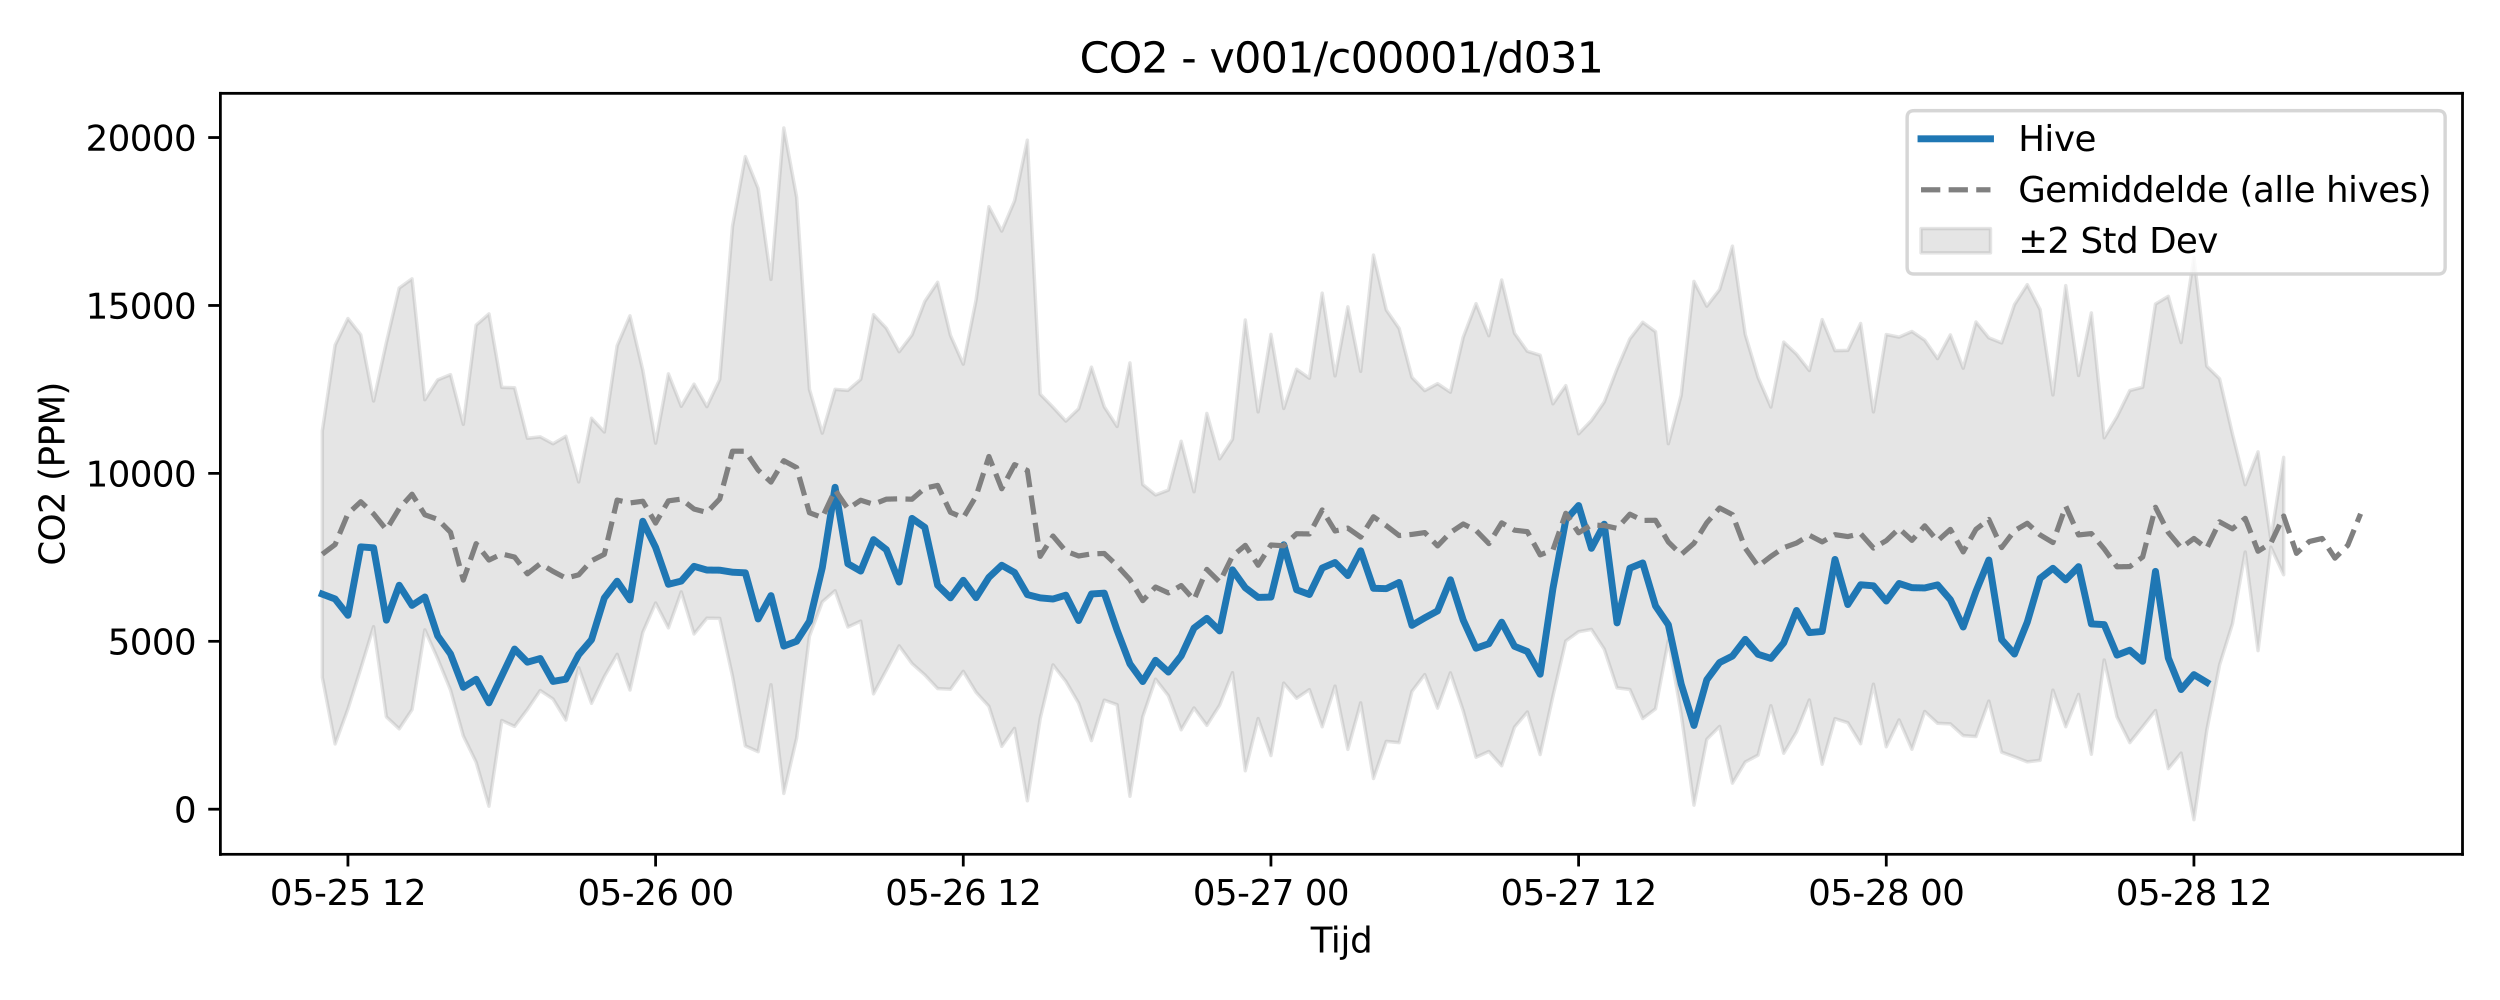 <?xml version="1.0" encoding="utf-8" standalone="no"?>
<!DOCTYPE svg PUBLIC "-//W3C//DTD SVG 1.1//EN"
  "http://www.w3.org/Graphics/SVG/1.1/DTD/svg11.dtd">
<svg xmlns:xlink="http://www.w3.org/1999/xlink" width="720pt" height="288pt" viewBox="0 0 720 288" xmlns="http://www.w3.org/2000/svg" version="1.1">
 <defs>
  <style type="text/css">*{stroke-linejoin: round; stroke-linecap: butt}</style>
 </defs>
 <g id="figure_1">
  <g id="patch_1">
   <path d="M 0 288 
L 720 288 
L 720 0 
L 0 0 
z
" style="fill: #ffffff"/>
  </g>
  <g id="axes_1">
   <g id="patch_2">
    <path d="M 63.47 246.04 
L 709.2 246.04 
L 709.2 26.88 
L 63.47 26.88 
z
" style="fill: #ffffff"/>
   </g>
   <g id="FillBetweenPolyCollection_1">
    <defs>
     <path id="m19469bcd45" d="M 92.821 -163.838 
L 92.821 -92.945 
L 96.513 -73.735 
L 100.205 -83.829 
L 103.897 -95.429 
L 107.589 -107.523 
L 111.281 -81.54 
L 114.973 -78.09 
L 118.665 -83.63 
L 122.357 -106.599 
L 126.049 -98.297 
L 129.741 -89.303 
L 133.433 -76.066 
L 137.125 -68.491 
L 140.817 -55.805 
L 144.509 -80.491 
L 148.201 -78.794 
L 151.893 -83.691 
L 155.585 -89.132 
L 159.277 -86.678 
L 162.969 -80.623 
L 166.661 -95.697 
L 170.353 -85.437 
L 174.045 -93.146 
L 177.737 -99.552 
L 181.429 -89.268 
L 185.121 -105.876 
L 188.813 -114.335 
L 192.505 -107.166 
L 196.197 -117.535 
L 199.889 -105.415 
L 203.581 -109.954 
L 207.273 -109.91 
L 210.965 -93.254 
L 214.657 -73.181 
L 218.349 -71.507 
L 222.041 -90.799 
L 225.733 -59.482 
L 229.425 -75.427 
L 233.117 -104.79 
L 236.809 -114.646 
L 240.501 -117.869 
L 244.193 -107.414 
L 247.885 -109.112 
L 251.577 -88.166 
L 255.269 -95.014 
L 258.961 -101.985 
L 262.653 -96.903 
L 266.345 -93.623 
L 270.037 -89.689 
L 273.729 -89.503 
L 277.421 -94.65 
L 281.113 -88.611 
L 284.805 -84.577 
L 288.497 -73.042 
L 292.189 -78.218 
L 295.881 -57.363 
L 299.573 -81.04 
L 303.265 -96.517 
L 306.957 -91.775 
L 310.649 -85.471 
L 314.341 -74.698 
L 318.033 -86.355 
L 321.725 -85.039 
L 325.417 -58.658 
L 329.109 -81.569 
L 332.801 -92.392 
L 336.493 -87.63 
L 340.185 -77.815 
L 343.877 -84.114 
L 347.569 -79.091 
L 351.261 -84.904 
L 354.953 -94.272 
L 358.645 -66.017 
L 362.337 -81.052 
L 366.029 -70.395 
L 369.721 -91.265 
L 373.413 -86.903 
L 377.105 -89.388 
L 380.797 -78.684 
L 384.489 -90.401 
L 388.181 -72.165 
L 391.873 -85.577 
L 395.565 -63.788 
L 399.257 -74.486 
L 402.949 -74.114 
L 406.641 -88.873 
L 410.333 -93.722 
L 414.025 -84.052 
L 417.717 -94.215 
L 421.409 -83.308 
L 425.101 -69.922 
L 428.793 -71.576 
L 432.485 -67.462 
L 436.177 -78.578 
L 439.869 -82.944 
L 443.561 -70.686 
L 447.253 -87.567 
L 450.945 -103.394 
L 454.637 -106.071 
L 458.329 -106.723 
L 462.021 -101.06 
L 465.713 -89.898 
L 469.405 -89.429 
L 473.097 -81.054 
L 476.789 -83.846 
L 480.481 -103.595 
L 484.173 -82.414 
L 487.865 -56.112 
L 491.557 -75.068 
L 495.249 -78.784 
L 498.941 -62.445 
L 502.633 -68.547 
L 506.325 -70.52 
L 510.017 -84.759 
L 513.709 -71.058 
L 517.401 -77.21 
L 521.093 -86.413 
L 524.785 -67.905 
L 528.477 -81.026 
L 532.169 -79.85 
L 535.861 -73.797 
L 539.553 -90.95 
L 543.245 -72.927 
L 546.937 -80.669 
L 550.629 -72.206 
L 554.321 -83.093 
L 558.013 -79.689 
L 561.705 -79.516 
L 565.397 -76.147 
L 569.089 -75.87 
L 572.781 -86.091 
L 576.473 -71.365 
L 580.165 -70.033 
L 583.857 -68.588 
L 587.549 -69.035 
L 591.241 -89.233 
L 594.933 -78.695 
L 598.625 -88.007 
L 602.317 -70.768 
L 606.009 -97.928 
L 609.701 -81.532 
L 613.393 -74.113 
L 617.085 -78.689 
L 620.777 -83.372 
L 624.469 -66.629 
L 628.161 -71.105 
L 631.853 -51.922 
L 635.545 -77.615 
L 639.237 -96.506 
L 642.929 -108.283 
L 646.621 -129.018 
L 650.313 -100.615 
L 654.005 -130.424 
L 657.697 -122.469 
L 657.697 -156.283 
L 657.697 -156.283 
L 654.005 -132.704 
L 650.313 -157.874 
L 646.621 -148.406 
L 642.929 -163.096 
L 639.237 -178.915 
L 635.545 -182.536 
L 631.853 -213.921 
L 628.161 -189.342 
L 624.469 -202.662 
L 620.777 -200.441 
L 617.085 -176.487 
L 613.393 -175.528 
L 609.701 -168.003 
L 606.009 -161.909 
L 602.317 -197.888 
L 598.625 -179.874 
L 594.933 -205.753 
L 591.241 -174.257 
L 587.549 -198.869 
L 583.857 -206.021 
L 580.165 -200.277 
L 576.473 -189.239 
L 572.781 -190.709 
L 569.089 -195.27 
L 565.397 -181.947 
L 561.705 -191.552 
L 558.013 -184.726 
L 554.321 -190.025 
L 550.629 -192.544 
L 546.937 -190.907 
L 543.245 -191.662 
L 539.553 -169.369 
L 535.861 -194.845 
L 532.169 -187.084 
L 528.477 -187.012 
L 524.785 -195.957 
L 521.093 -181.285 
L 517.401 -185.998 
L 513.709 -189.484 
L 510.017 -170.769 
L 506.325 -179.3 
L 502.633 -191.698 
L 498.941 -217.12 
L 495.249 -204.613 
L 491.557 -199.831 
L 487.865 -206.962 
L 484.173 -174.145 
L 480.481 -160.218 
L 476.789 -192.468 
L 473.097 -195.192 
L 469.405 -190.409 
L 465.713 -181.776 
L 462.021 -172.232 
L 458.329 -166.899 
L 454.637 -163.049 
L 450.945 -176.948 
L 447.253 -171.708 
L 443.561 -185.694 
L 439.869 -186.833 
L 436.177 -192.038 
L 432.485 -207.367 
L 428.793 -191.314 
L 425.101 -200.553 
L 421.409 -190.881 
L 417.717 -175.036 
L 414.025 -177.507 
L 410.333 -175.509 
L 406.641 -179.313 
L 402.949 -193.413 
L 399.257 -198.719 
L 395.565 -214.548 
L 391.873 -181.053 
L 388.181 -199.636 
L 384.489 -179.752 
L 380.797 -203.583 
L 377.105 -179.064 
L 373.413 -181.664 
L 369.721 -170.367 
L 366.029 -191.697 
L 362.337 -169.371 
L 358.645 -195.857 
L 354.953 -161.489 
L 351.261 -155.855 
L 347.569 -168.946 
L 343.877 -146.375 
L 340.185 -160.915 
L 336.493 -146.858 
L 332.801 -145.464 
L 329.109 -148.464 
L 325.417 -183.499 
L 321.725 -165.171 
L 318.033 -170.847 
L 314.341 -182.26 
L 310.649 -170.281 
L 306.957 -166.732 
L 303.265 -170.728 
L 299.573 -174.5 
L 295.881 -247.636 
L 292.189 -230.146 
L 288.497 -221.448 
L 284.805 -228.478 
L 281.113 -201.613 
L 277.421 -183.126 
L 273.729 -191.419 
L 270.037 -206.715 
L 266.345 -201.19 
L 262.653 -191.534 
L 258.961 -186.702 
L 255.269 -193.471 
L 251.577 -197.369 
L 247.885 -178.747 
L 244.193 -175.564 
L 240.501 -175.869 
L 236.809 -163.254 
L 233.117 -175.876 
L 229.425 -231.23 
L 225.733 -251.158 
L 222.041 -207.51 
L 218.349 -233.714 
L 214.657 -242.898 
L 210.965 -222.857 
L 207.273 -178.679 
L 203.581 -170.887 
L 199.889 -177.373 
L 196.197 -170.983 
L 192.505 -180.332 
L 188.813 -160.372 
L 185.121 -181.405 
L 181.429 -197.048 
L 177.737 -188.409 
L 174.045 -163.585 
L 170.353 -167.557 
L 166.661 -149.203 
L 162.969 -162.364 
L 159.277 -160.204 
L 155.585 -162.19 
L 151.893 -161.783 
L 148.201 -176.335 
L 144.509 -176.438 
L 140.817 -197.604 
L 137.125 -194.357 
L 133.433 -165.796 
L 129.741 -180.107 
L 126.049 -178.589 
L 122.357 -172.876 
L 118.665 -207.703 
L 114.973 -205.041 
L 111.281 -189.355 
L 107.589 -172.503 
L 103.897 -191.577 
L 100.205 -196.268 
L 96.513 -188.613 
L 92.821 -163.838 
z
" style="stroke: #808080; stroke-opacity: 0.2"/>
    </defs>
    <g clip-path="url(#pab187c8875)">
     <use xlink:href="#m19469bcd45" x="0" y="288" style="fill: #808080; fill-opacity: 0.2; stroke: #808080; stroke-opacity: 0.2"/>
    </g>
   </g>
   <g id="matplotlib.axis_1">
    <g id="xtick_1">
     <g id="line2d_1">
      <defs>
       <path id="m51a0011609" d="M 0 0 
L 0 3.5 
" style="stroke: #000000; stroke-width: 0.8"/>
      </defs>
      <g>
       <use xlink:href="#m51a0011609" x="100.205" y="246.04" style="stroke: #000000; stroke-width: 0.8"/>
      </g>
     </g>
     <g id="text_1">
      <!-- 05-25 12 -->
      <g transform="translate(77.725 260.638) scale(0.1 -0.1)">
       <defs>
        <path id="DejaVuSans-30" d="M 2034 4250 
Q 1547 4250 1301 3770 
Q 1056 3291 1056 2328 
Q 1056 1369 1301 889 
Q 1547 409 2034 409 
Q 2525 409 2770 889 
Q 3016 1369 3016 2328 
Q 3016 3291 2770 3770 
Q 2525 4250 2034 4250 
z
M 2034 4750 
Q 2819 4750 3233 4129 
Q 3647 3509 3647 2328 
Q 3647 1150 3233 529 
Q 2819 -91 2034 -91 
Q 1250 -91 836 529 
Q 422 1150 422 2328 
Q 422 3509 836 4129 
Q 1250 4750 2034 4750 
z
" transform="scale(0.016)"/>
        <path id="DejaVuSans-35" d="M 691 4666 
L 3169 4666 
L 3169 4134 
L 1269 4134 
L 1269 2991 
Q 1406 3038 1543 3061 
Q 1681 3084 1819 3084 
Q 2600 3084 3056 2656 
Q 3513 2228 3513 1497 
Q 3513 744 3044 326 
Q 2575 -91 1722 -91 
Q 1428 -91 1123 -41 
Q 819 9 494 109 
L 494 744 
Q 775 591 1075 516 
Q 1375 441 1709 441 
Q 2250 441 2565 725 
Q 2881 1009 2881 1497 
Q 2881 1984 2565 2268 
Q 2250 2553 1709 2553 
Q 1456 2553 1204 2497 
Q 953 2441 691 2322 
L 691 4666 
z
" transform="scale(0.016)"/>
        <path id="DejaVuSans-2d" d="M 313 2009 
L 1997 2009 
L 1997 1497 
L 313 1497 
L 313 2009 
z
" transform="scale(0.016)"/>
        <path id="DejaVuSans-32" d="M 1228 531 
L 3431 531 
L 3431 0 
L 469 0 
L 469 531 
Q 828 903 1448 1529 
Q 2069 2156 2228 2338 
Q 2531 2678 2651 2914 
Q 2772 3150 2772 3378 
Q 2772 3750 2511 3984 
Q 2250 4219 1831 4219 
Q 1534 4219 1204 4116 
Q 875 4013 500 3803 
L 500 4441 
Q 881 4594 1212 4672 
Q 1544 4750 1819 4750 
Q 2544 4750 2975 4387 
Q 3406 4025 3406 3419 
Q 3406 3131 3298 2873 
Q 3191 2616 2906 2266 
Q 2828 2175 2409 1742 
Q 1991 1309 1228 531 
z
" transform="scale(0.016)"/>
        <path id="DejaVuSans-20" transform="scale(0.016)"/>
        <path id="DejaVuSans-31" d="M 794 531 
L 1825 531 
L 1825 4091 
L 703 3866 
L 703 4441 
L 1819 4666 
L 2450 4666 
L 2450 531 
L 3481 531 
L 3481 0 
L 794 0 
L 794 531 
z
" transform="scale(0.016)"/>
       </defs>
       <use xlink:href="#DejaVuSans-30"/>
       <use xlink:href="#DejaVuSans-35" transform="translate(63.623 0)"/>
       <use xlink:href="#DejaVuSans-2d" transform="translate(127.246 0)"/>
       <use xlink:href="#DejaVuSans-32" transform="translate(163.33 0)"/>
       <use xlink:href="#DejaVuSans-35" transform="translate(226.953 0)"/>
       <use xlink:href="#DejaVuSans-20" transform="translate(290.576 0)"/>
       <use xlink:href="#DejaVuSans-31" transform="translate(322.363 0)"/>
       <use xlink:href="#DejaVuSans-32" transform="translate(385.986 0)"/>
      </g>
     </g>
    </g>
    <g id="xtick_2">
     <g id="line2d_2">
      <g>
       <use xlink:href="#m51a0011609" x="188.813" y="246.04" style="stroke: #000000; stroke-width: 0.8"/>
      </g>
     </g>
     <g id="text_2">
      <!-- 05-26 00 -->
      <g transform="translate(166.333 260.638) scale(0.1 -0.1)">
       <defs>
        <path id="DejaVuSans-36" d="M 2113 2584 
Q 1688 2584 1439 2293 
Q 1191 2003 1191 1497 
Q 1191 994 1439 701 
Q 1688 409 2113 409 
Q 2538 409 2786 701 
Q 3034 994 3034 1497 
Q 3034 2003 2786 2293 
Q 2538 2584 2113 2584 
z
M 3366 4563 
L 3366 3988 
Q 3128 4100 2886 4159 
Q 2644 4219 2406 4219 
Q 1781 4219 1451 3797 
Q 1122 3375 1075 2522 
Q 1259 2794 1537 2939 
Q 1816 3084 2150 3084 
Q 2853 3084 3261 2657 
Q 3669 2231 3669 1497 
Q 3669 778 3244 343 
Q 2819 -91 2113 -91 
Q 1303 -91 875 529 
Q 447 1150 447 2328 
Q 447 3434 972 4092 
Q 1497 4750 2381 4750 
Q 2619 4750 2861 4703 
Q 3103 4656 3366 4563 
z
" transform="scale(0.016)"/>
       </defs>
       <use xlink:href="#DejaVuSans-30"/>
       <use xlink:href="#DejaVuSans-35" transform="translate(63.623 0)"/>
       <use xlink:href="#DejaVuSans-2d" transform="translate(127.246 0)"/>
       <use xlink:href="#DejaVuSans-32" transform="translate(163.33 0)"/>
       <use xlink:href="#DejaVuSans-36" transform="translate(226.953 0)"/>
       <use xlink:href="#DejaVuSans-20" transform="translate(290.576 0)"/>
       <use xlink:href="#DejaVuSans-30" transform="translate(322.363 0)"/>
       <use xlink:href="#DejaVuSans-30" transform="translate(385.986 0)"/>
      </g>
     </g>
    </g>
    <g id="xtick_3">
     <g id="line2d_3">
      <g>
       <use xlink:href="#m51a0011609" x="277.421" y="246.04" style="stroke: #000000; stroke-width: 0.8"/>
      </g>
     </g>
     <g id="text_3">
      <!-- 05-26 12 -->
      <g transform="translate(254.941 260.638) scale(0.1 -0.1)">
       <use xlink:href="#DejaVuSans-30"/>
       <use xlink:href="#DejaVuSans-35" transform="translate(63.623 0)"/>
       <use xlink:href="#DejaVuSans-2d" transform="translate(127.246 0)"/>
       <use xlink:href="#DejaVuSans-32" transform="translate(163.33 0)"/>
       <use xlink:href="#DejaVuSans-36" transform="translate(226.953 0)"/>
       <use xlink:href="#DejaVuSans-20" transform="translate(290.576 0)"/>
       <use xlink:href="#DejaVuSans-31" transform="translate(322.363 0)"/>
       <use xlink:href="#DejaVuSans-32" transform="translate(385.986 0)"/>
      </g>
     </g>
    </g>
    <g id="xtick_4">
     <g id="line2d_4">
      <g>
       <use xlink:href="#m51a0011609" x="366.029" y="246.04" style="stroke: #000000; stroke-width: 0.8"/>
      </g>
     </g>
     <g id="text_4">
      <!-- 05-27 00 -->
      <g transform="translate(343.549 260.638) scale(0.1 -0.1)">
       <defs>
        <path id="DejaVuSans-37" d="M 525 4666 
L 3525 4666 
L 3525 4397 
L 1831 0 
L 1172 0 
L 2766 4134 
L 525 4134 
L 525 4666 
z
" transform="scale(0.016)"/>
       </defs>
       <use xlink:href="#DejaVuSans-30"/>
       <use xlink:href="#DejaVuSans-35" transform="translate(63.623 0)"/>
       <use xlink:href="#DejaVuSans-2d" transform="translate(127.246 0)"/>
       <use xlink:href="#DejaVuSans-32" transform="translate(163.33 0)"/>
       <use xlink:href="#DejaVuSans-37" transform="translate(226.953 0)"/>
       <use xlink:href="#DejaVuSans-20" transform="translate(290.576 0)"/>
       <use xlink:href="#DejaVuSans-30" transform="translate(322.363 0)"/>
       <use xlink:href="#DejaVuSans-30" transform="translate(385.986 0)"/>
      </g>
     </g>
    </g>
    <g id="xtick_5">
     <g id="line2d_5">
      <g>
       <use xlink:href="#m51a0011609" x="454.637" y="246.04" style="stroke: #000000; stroke-width: 0.8"/>
      </g>
     </g>
     <g id="text_5">
      <!-- 05-27 12 -->
      <g transform="translate(432.156 260.638) scale(0.1 -0.1)">
       <use xlink:href="#DejaVuSans-30"/>
       <use xlink:href="#DejaVuSans-35" transform="translate(63.623 0)"/>
       <use xlink:href="#DejaVuSans-2d" transform="translate(127.246 0)"/>
       <use xlink:href="#DejaVuSans-32" transform="translate(163.33 0)"/>
       <use xlink:href="#DejaVuSans-37" transform="translate(226.953 0)"/>
       <use xlink:href="#DejaVuSans-20" transform="translate(290.576 0)"/>
       <use xlink:href="#DejaVuSans-31" transform="translate(322.363 0)"/>
       <use xlink:href="#DejaVuSans-32" transform="translate(385.986 0)"/>
      </g>
     </g>
    </g>
    <g id="xtick_6">
     <g id="line2d_6">
      <g>
       <use xlink:href="#m51a0011609" x="543.245" y="246.04" style="stroke: #000000; stroke-width: 0.8"/>
      </g>
     </g>
     <g id="text_6">
      <!-- 05-28 00 -->
      <g transform="translate(520.764 260.638) scale(0.1 -0.1)">
       <defs>
        <path id="DejaVuSans-38" d="M 2034 2216 
Q 1584 2216 1326 1975 
Q 1069 1734 1069 1313 
Q 1069 891 1326 650 
Q 1584 409 2034 409 
Q 2484 409 2743 651 
Q 3003 894 3003 1313 
Q 3003 1734 2745 1975 
Q 2488 2216 2034 2216 
z
M 1403 2484 
Q 997 2584 770 2862 
Q 544 3141 544 3541 
Q 544 4100 942 4425 
Q 1341 4750 2034 4750 
Q 2731 4750 3128 4425 
Q 3525 4100 3525 3541 
Q 3525 3141 3298 2862 
Q 3072 2584 2669 2484 
Q 3125 2378 3379 2068 
Q 3634 1759 3634 1313 
Q 3634 634 3220 271 
Q 2806 -91 2034 -91 
Q 1263 -91 848 271 
Q 434 634 434 1313 
Q 434 1759 690 2068 
Q 947 2378 1403 2484 
z
M 1172 3481 
Q 1172 3119 1398 2916 
Q 1625 2713 2034 2713 
Q 2441 2713 2670 2916 
Q 2900 3119 2900 3481 
Q 2900 3844 2670 4047 
Q 2441 4250 2034 4250 
Q 1625 4250 1398 4047 
Q 1172 3844 1172 3481 
z
" transform="scale(0.016)"/>
       </defs>
       <use xlink:href="#DejaVuSans-30"/>
       <use xlink:href="#DejaVuSans-35" transform="translate(63.623 0)"/>
       <use xlink:href="#DejaVuSans-2d" transform="translate(127.246 0)"/>
       <use xlink:href="#DejaVuSans-32" transform="translate(163.33 0)"/>
       <use xlink:href="#DejaVuSans-38" transform="translate(226.953 0)"/>
       <use xlink:href="#DejaVuSans-20" transform="translate(290.576 0)"/>
       <use xlink:href="#DejaVuSans-30" transform="translate(322.363 0)"/>
       <use xlink:href="#DejaVuSans-30" transform="translate(385.986 0)"/>
      </g>
     </g>
    </g>
    <g id="xtick_7">
     <g id="line2d_7">
      <g>
       <use xlink:href="#m51a0011609" x="631.853" y="246.04" style="stroke: #000000; stroke-width: 0.8"/>
      </g>
     </g>
     <g id="text_7">
      <!-- 05-28 12 -->
      <g transform="translate(609.372 260.638) scale(0.1 -0.1)">
       <use xlink:href="#DejaVuSans-30"/>
       <use xlink:href="#DejaVuSans-35" transform="translate(63.623 0)"/>
       <use xlink:href="#DejaVuSans-2d" transform="translate(127.246 0)"/>
       <use xlink:href="#DejaVuSans-32" transform="translate(163.33 0)"/>
       <use xlink:href="#DejaVuSans-38" transform="translate(226.953 0)"/>
       <use xlink:href="#DejaVuSans-20" transform="translate(290.576 0)"/>
       <use xlink:href="#DejaVuSans-31" transform="translate(322.363 0)"/>
       <use xlink:href="#DejaVuSans-32" transform="translate(385.986 0)"/>
      </g>
     </g>
    </g>
    <g id="text_8">
     <!-- Tijd -->
     <g transform="translate(377.485 274.317) scale(0.1 -0.1)">
      <defs>
       <path id="DejaVuSans-54" d="M -19 4666 
L 3928 4666 
L 3928 4134 
L 2272 4134 
L 2272 0 
L 1638 0 
L 1638 4134 
L -19 4134 
L -19 4666 
z
" transform="scale(0.016)"/>
       <path id="DejaVuSans-69" d="M 603 3500 
L 1178 3500 
L 1178 0 
L 603 0 
L 603 3500 
z
M 603 4863 
L 1178 4863 
L 1178 4134 
L 603 4134 
L 603 4863 
z
" transform="scale(0.016)"/>
       <path id="DejaVuSans-6a" d="M 603 3500 
L 1178 3500 
L 1178 -63 
Q 1178 -731 923 -1031 
Q 669 -1331 103 -1331 
L -116 -1331 
L -116 -844 
L 38 -844 
Q 366 -844 484 -692 
Q 603 -541 603 -63 
L 603 3500 
z
M 603 4863 
L 1178 4863 
L 1178 4134 
L 603 4134 
L 603 4863 
z
" transform="scale(0.016)"/>
       <path id="DejaVuSans-64" d="M 2906 2969 
L 2906 4863 
L 3481 4863 
L 3481 0 
L 2906 0 
L 2906 525 
Q 2725 213 2448 61 
Q 2172 -91 1784 -91 
Q 1150 -91 751 415 
Q 353 922 353 1747 
Q 353 2572 751 3078 
Q 1150 3584 1784 3584 
Q 2172 3584 2448 3432 
Q 2725 3281 2906 2969 
z
M 947 1747 
Q 947 1113 1208 752 
Q 1469 391 1925 391 
Q 2381 391 2643 752 
Q 2906 1113 2906 1747 
Q 2906 2381 2643 2742 
Q 2381 3103 1925 3103 
Q 1469 3103 1208 2742 
Q 947 2381 947 1747 
z
" transform="scale(0.016)"/>
      </defs>
      <use xlink:href="#DejaVuSans-54"/>
      <use xlink:href="#DejaVuSans-69" transform="translate(57.959 0)"/>
      <use xlink:href="#DejaVuSans-6a" transform="translate(85.742 0)"/>
      <use xlink:href="#DejaVuSans-64" transform="translate(113.525 0)"/>
     </g>
    </g>
   </g>
   <g id="matplotlib.axis_2">
    <g id="ytick_1">
     <g id="line2d_8">
      <defs>
       <path id="md5b42f70fc" d="M 0 0 
L -3.5 0 
" style="stroke: #000000; stroke-width: 0.8"/>
      </defs>
      <g>
       <use xlink:href="#md5b42f70fc" x="63.47" y="233.054" style="stroke: #000000; stroke-width: 0.8"/>
      </g>
     </g>
     <g id="text_9">
      <!-- 0 -->
      <g transform="translate(50.108 236.853) scale(0.1 -0.1)">
       <use xlink:href="#DejaVuSans-30"/>
      </g>
     </g>
    </g>
    <g id="ytick_2">
     <g id="line2d_9">
      <g>
       <use xlink:href="#md5b42f70fc" x="63.47" y="184.692" style="stroke: #000000; stroke-width: 0.8"/>
      </g>
     </g>
     <g id="text_10">
      <!-- 5000 -->
      <g transform="translate(31.02 188.491) scale(0.1 -0.1)">
       <use xlink:href="#DejaVuSans-35"/>
       <use xlink:href="#DejaVuSans-30" transform="translate(63.623 0)"/>
       <use xlink:href="#DejaVuSans-30" transform="translate(127.246 0)"/>
       <use xlink:href="#DejaVuSans-30" transform="translate(190.869 0)"/>
      </g>
     </g>
    </g>
    <g id="ytick_3">
     <g id="line2d_10">
      <g>
       <use xlink:href="#md5b42f70fc" x="63.47" y="136.33" style="stroke: #000000; stroke-width: 0.8"/>
      </g>
     </g>
     <g id="text_11">
      <!-- 10000 -->
      <g transform="translate(24.657 140.129) scale(0.1 -0.1)">
       <use xlink:href="#DejaVuSans-31"/>
       <use xlink:href="#DejaVuSans-30" transform="translate(63.623 0)"/>
       <use xlink:href="#DejaVuSans-30" transform="translate(127.246 0)"/>
       <use xlink:href="#DejaVuSans-30" transform="translate(190.869 0)"/>
       <use xlink:href="#DejaVuSans-30" transform="translate(254.492 0)"/>
      </g>
     </g>
    </g>
    <g id="ytick_4">
     <g id="line2d_11">
      <g>
       <use xlink:href="#md5b42f70fc" x="63.47" y="87.968" style="stroke: #000000; stroke-width: 0.8"/>
      </g>
     </g>
     <g id="text_12">
      <!-- 15000 -->
      <g transform="translate(24.657 91.767) scale(0.1 -0.1)">
       <use xlink:href="#DejaVuSans-31"/>
       <use xlink:href="#DejaVuSans-35" transform="translate(63.623 0)"/>
       <use xlink:href="#DejaVuSans-30" transform="translate(127.246 0)"/>
       <use xlink:href="#DejaVuSans-30" transform="translate(190.869 0)"/>
       <use xlink:href="#DejaVuSans-30" transform="translate(254.492 0)"/>
      </g>
     </g>
    </g>
    <g id="ytick_5">
     <g id="line2d_12">
      <g>
       <use xlink:href="#md5b42f70fc" x="63.47" y="39.606" style="stroke: #000000; stroke-width: 0.8"/>
      </g>
     </g>
     <g id="text_13">
      <!-- 20000 -->
      <g transform="translate(24.657 43.406) scale(0.1 -0.1)">
       <use xlink:href="#DejaVuSans-32"/>
       <use xlink:href="#DejaVuSans-30" transform="translate(63.623 0)"/>
       <use xlink:href="#DejaVuSans-30" transform="translate(127.246 0)"/>
       <use xlink:href="#DejaVuSans-30" transform="translate(190.869 0)"/>
       <use xlink:href="#DejaVuSans-30" transform="translate(254.492 0)"/>
      </g>
     </g>
    </g>
    <g id="text_14">
     <!-- CO2 (PPM) -->
     <g transform="translate(18.578 162.903) rotate(-90) scale(0.1 -0.1)">
      <defs>
       <path id="DejaVuSans-43" d="M 4122 4306 
L 4122 3641 
Q 3803 3938 3442 4084 
Q 3081 4231 2675 4231 
Q 1875 4231 1450 3742 
Q 1025 3253 1025 2328 
Q 1025 1406 1450 917 
Q 1875 428 2675 428 
Q 3081 428 3442 575 
Q 3803 722 4122 1019 
L 4122 359 
Q 3791 134 3420 21 
Q 3050 -91 2638 -91 
Q 1578 -91 968 557 
Q 359 1206 359 2328 
Q 359 3453 968 4101 
Q 1578 4750 2638 4750 
Q 3056 4750 3426 4639 
Q 3797 4528 4122 4306 
z
" transform="scale(0.016)"/>
       <path id="DejaVuSans-4f" d="M 2522 4238 
Q 1834 4238 1429 3725 
Q 1025 3213 1025 2328 
Q 1025 1447 1429 934 
Q 1834 422 2522 422 
Q 3209 422 3611 934 
Q 4013 1447 4013 2328 
Q 4013 3213 3611 3725 
Q 3209 4238 2522 4238 
z
M 2522 4750 
Q 3503 4750 4090 4092 
Q 4678 3434 4678 2328 
Q 4678 1225 4090 567 
Q 3503 -91 2522 -91 
Q 1538 -91 948 565 
Q 359 1222 359 2328 
Q 359 3434 948 4092 
Q 1538 4750 2522 4750 
z
" transform="scale(0.016)"/>
       <path id="DejaVuSans-28" d="M 1984 4856 
Q 1566 4138 1362 3434 
Q 1159 2731 1159 2009 
Q 1159 1288 1364 580 
Q 1569 -128 1984 -844 
L 1484 -844 
Q 1016 -109 783 600 
Q 550 1309 550 2009 
Q 550 2706 781 3412 
Q 1013 4119 1484 4856 
L 1984 4856 
z
" transform="scale(0.016)"/>
       <path id="DejaVuSans-50" d="M 1259 4147 
L 1259 2394 
L 2053 2394 
Q 2494 2394 2734 2622 
Q 2975 2850 2975 3272 
Q 2975 3691 2734 3919 
Q 2494 4147 2053 4147 
L 1259 4147 
z
M 628 4666 
L 2053 4666 
Q 2838 4666 3239 4311 
Q 3641 3956 3641 3272 
Q 3641 2581 3239 2228 
Q 2838 1875 2053 1875 
L 1259 1875 
L 1259 0 
L 628 0 
L 628 4666 
z
" transform="scale(0.016)"/>
       <path id="DejaVuSans-4d" d="M 628 4666 
L 1569 4666 
L 2759 1491 
L 3956 4666 
L 4897 4666 
L 4897 0 
L 4281 0 
L 4281 4097 
L 3078 897 
L 2444 897 
L 1241 4097 
L 1241 0 
L 628 0 
L 628 4666 
z
" transform="scale(0.016)"/>
       <path id="DejaVuSans-29" d="M 513 4856 
L 1013 4856 
Q 1481 4119 1714 3412 
Q 1947 2706 1947 2009 
Q 1947 1309 1714 600 
Q 1481 -109 1013 -844 
L 513 -844 
Q 928 -128 1133 580 
Q 1338 1288 1338 2009 
Q 1338 2731 1133 3434 
Q 928 4138 513 4856 
z
" transform="scale(0.016)"/>
      </defs>
      <use xlink:href="#DejaVuSans-43"/>
      <use xlink:href="#DejaVuSans-4f" transform="translate(69.824 0)"/>
      <use xlink:href="#DejaVuSans-32" transform="translate(148.535 0)"/>
      <use xlink:href="#DejaVuSans-20" transform="translate(212.158 0)"/>
      <use xlink:href="#DejaVuSans-28" transform="translate(243.945 0)"/>
      <use xlink:href="#DejaVuSans-50" transform="translate(282.959 0)"/>
      <use xlink:href="#DejaVuSans-50" transform="translate(343.262 0)"/>
      <use xlink:href="#DejaVuSans-4d" transform="translate(403.564 0)"/>
      <use xlink:href="#DejaVuSans-29" transform="translate(489.844 0)"/>
     </g>
    </g>
   </g>
   <g id="line2d_13">
    <path d="M 92.821 171.107 
L 96.513 172.505 
L 100.205 177.199 
L 103.897 157.5 
L 107.589 157.78 
L 111.281 178.602 
L 114.973 168.559 
L 118.665 174.349 
L 122.357 171.934 
L 126.049 183.125 
L 129.741 188.335 
L 133.433 197.953 
L 137.125 195.635 
L 140.817 202.418 
L 148.201 186.936 
L 151.893 190.708 
L 155.585 189.657 
L 159.277 196.251 
L 162.969 195.599 
L 166.661 188.538 
L 170.353 184.231 
L 174.045 172.224 
L 177.737 167.395 
L 181.429 172.76 
L 185.121 150.126 
L 188.813 157.651 
L 192.505 168.275 
L 196.197 167.353 
L 199.889 163.11 
L 203.581 164.174 
L 207.273 164.212 
L 210.965 164.799 
L 214.657 164.973 
L 218.349 178.257 
L 222.041 171.547 
L 225.733 186.069 
L 229.425 184.686 
L 233.117 178.937 
L 236.809 163.526 
L 240.501 140.347 
L 244.193 162.352 
L 247.885 164.47 
L 251.577 155.417 
L 255.269 158.309 
L 258.961 167.63 
L 262.653 149.304 
L 266.345 151.88 
L 270.037 168.549 
L 273.729 172.171 
L 277.421 167.13 
L 281.113 172.118 
L 284.805 166.281 
L 288.497 162.797 
L 292.189 164.883 
L 295.881 171.247 
L 299.573 172.189 
L 303.265 172.518 
L 306.957 171.412 
L 310.649 178.708 
L 314.341 171.064 
L 318.033 170.828 
L 321.725 181.526 
L 325.417 191.189 
L 329.109 196.28 
L 332.801 190.173 
L 336.493 193.549 
L 340.185 188.89 
L 343.877 180.884 
L 347.569 178.083 
L 351.261 181.7 
L 354.953 164.112 
L 358.645 169.271 
L 362.337 172.05 
L 366.029 171.957 
L 369.721 156.903 
L 373.413 169.848 
L 377.105 171.215 
L 380.797 163.597 
L 384.489 162.007 
L 388.181 165.754 
L 391.873 158.635 
L 395.565 169.429 
L 399.257 169.531 
L 402.949 167.751 
L 406.641 180.104 
L 410.333 177.937 
L 414.025 175.939 
L 417.717 166.982 
L 421.409 178.589 
L 425.101 186.688 
L 428.793 185.392 
L 432.485 179.198 
L 436.177 186.136 
L 439.869 187.632 
L 443.561 194.171 
L 447.253 169.432 
L 450.945 149.746 
L 454.637 145.599 
L 458.329 157.912 
L 462.021 150.981 
L 465.713 179.388 
L 469.405 163.645 
L 473.097 162.13 
L 476.789 174.507 
L 480.481 179.927 
L 484.173 196.986 
L 487.865 208.926 
L 491.557 195.786 
L 495.249 190.805 
L 498.941 188.945 
L 502.633 184.137 
L 506.325 188.435 
L 510.017 189.615 
L 513.709 185.147 
L 517.401 175.822 
L 521.093 182.187 
L 524.785 181.861 
L 528.477 161.124 
L 532.169 174.11 
L 535.861 168.413 
L 539.553 168.716 
L 543.245 173.095 
L 546.937 168.046 
L 550.629 169.248 
L 554.321 169.329 
L 558.013 168.449 
L 561.705 172.721 
L 565.397 180.576 
L 569.089 170.287 
L 572.781 161.299 
L 576.473 184.221 
L 580.165 188.358 
L 583.857 179.172 
L 587.549 166.563 
L 591.241 163.674 
L 594.933 166.998 
L 598.625 163.2 
L 602.317 179.685 
L 606.009 179.891 
L 609.701 188.674 
L 613.393 187.255 
L 617.085 190.457 
L 620.777 164.564 
L 624.469 189.49 
L 628.161 198.585 
L 631.853 194.297 
L 635.545 196.518 
L 635.545 196.518 
" clip-path="url(#pab187c8875)" style="fill: none; stroke: #1f77b4; stroke-width: 2; stroke-linecap: square"/>
   </g>
   <g id="line2d_14">
    <path d="M 92.821 159.608 
L 96.513 156.826 
L 100.205 147.951 
L 103.897 144.497 
L 107.589 147.987 
L 111.281 152.552 
L 114.973 146.435 
L 118.665 142.334 
L 122.357 148.262 
L 126.049 149.557 
L 129.741 153.295 
L 133.433 167.069 
L 137.125 156.576 
L 140.817 161.296 
L 144.509 159.535 
L 148.201 160.435 
L 151.893 165.263 
L 155.585 162.339 
L 159.277 164.559 
L 162.969 166.506 
L 166.661 165.55 
L 170.353 161.503 
L 174.045 159.635 
L 177.737 144.02 
L 181.429 144.842 
L 185.121 144.359 
L 188.813 150.646 
L 192.505 144.251 
L 196.197 143.741 
L 199.889 146.606 
L 203.581 147.58 
L 207.273 143.705 
L 210.965 129.944 
L 214.657 129.96 
L 218.349 135.389 
L 222.041 138.845 
L 225.733 132.68 
L 229.425 134.671 
L 233.117 147.667 
L 236.809 149.05 
L 240.501 141.131 
L 244.193 146.511 
L 247.885 144.071 
L 251.577 145.233 
L 255.269 143.758 
L 258.961 143.656 
L 262.653 143.782 
L 266.345 140.594 
L 270.037 139.798 
L 273.729 147.539 
L 277.421 149.112 
L 281.113 142.888 
L 284.805 131.473 
L 288.497 140.755 
L 292.189 133.818 
L 295.881 135.501 
L 299.573 160.23 
L 303.265 154.377 
L 306.957 158.746 
L 310.649 160.124 
L 314.341 159.521 
L 318.033 159.399 
L 321.725 162.895 
L 325.417 166.921 
L 329.109 172.984 
L 332.801 169.072 
L 336.493 170.756 
L 340.185 168.635 
L 343.877 172.755 
L 347.569 163.981 
L 351.261 167.621 
L 354.953 160.119 
L 358.645 157.063 
L 362.337 162.788 
L 366.029 156.954 
L 369.721 157.184 
L 373.413 153.717 
L 377.105 153.774 
L 380.797 146.867 
L 384.489 152.923 
L 388.181 152.099 
L 391.873 154.685 
L 395.565 148.832 
L 399.257 151.397 
L 402.949 154.236 
L 406.641 153.907 
L 410.333 153.384 
L 414.025 157.22 
L 417.717 153.374 
L 421.409 150.906 
L 425.101 152.762 
L 428.793 156.555 
L 432.485 150.586 
L 436.177 152.692 
L 439.869 153.111 
L 443.561 159.81 
L 447.253 158.362 
L 450.945 147.829 
L 454.637 153.44 
L 458.329 151.189 
L 462.021 151.354 
L 465.713 152.163 
L 469.405 148.081 
L 473.097 149.877 
L 476.789 149.843 
L 480.481 156.093 
L 484.173 159.721 
L 487.865 156.463 
L 491.557 150.55 
L 495.249 146.302 
L 498.941 148.217 
L 502.633 157.878 
L 506.325 163.09 
L 510.017 160.236 
L 513.709 157.729 
L 517.401 156.396 
L 521.093 154.151 
L 524.785 156.069 
L 528.477 153.981 
L 532.169 154.533 
L 535.861 153.679 
L 539.553 157.84 
L 543.245 155.706 
L 546.937 152.212 
L 550.629 155.625 
L 554.321 151.441 
L 558.013 155.793 
L 561.705 152.466 
L 565.397 158.953 
L 569.089 152.43 
L 572.781 149.6 
L 576.473 157.698 
L 580.165 152.845 
L 583.857 150.696 
L 587.549 154.048 
L 591.241 156.255 
L 594.933 145.776 
L 598.625 154.059 
L 602.317 153.672 
L 606.009 158.082 
L 609.701 163.233 
L 613.393 163.18 
L 617.085 160.412 
L 620.777 146.094 
L 624.469 153.354 
L 628.161 157.776 
L 631.853 155.078 
L 635.545 157.924 
L 639.237 150.29 
L 642.929 152.31 
L 646.621 149.288 
L 650.313 158.756 
L 654.005 156.436 
L 657.697 148.624 
L 661.389 159.36 
L 665.081 155.955 
L 668.773 155.08 
L 672.465 160.746 
L 676.157 157.044 
L 679.849 147.976 
L 679.849 147.976 
" clip-path="url(#pab187c8875)" style="fill: none; stroke-dasharray: 5.55,2.4; stroke-dashoffset: 0; stroke: #808080; stroke-width: 1.5"/>
   </g>
   <g id="patch_3">
    <path d="M 63.47 246.04 
L 63.47 26.88 
" style="fill: none; stroke: #000000; stroke-width: 0.8; stroke-linejoin: miter; stroke-linecap: square"/>
   </g>
   <g id="patch_4">
    <path d="M 709.2 246.04 
L 709.2 26.88 
" style="fill: none; stroke: #000000; stroke-width: 0.8; stroke-linejoin: miter; stroke-linecap: square"/>
   </g>
   <g id="patch_5">
    <path d="M 63.47 246.04 
L 709.2 246.04 
" style="fill: none; stroke: #000000; stroke-width: 0.8; stroke-linejoin: miter; stroke-linecap: square"/>
   </g>
   <g id="patch_6">
    <path d="M 63.47 26.88 
L 709.2 26.88 
" style="fill: none; stroke: #000000; stroke-width: 0.8; stroke-linejoin: miter; stroke-linecap: square"/>
   </g>
   <g id="text_15">
    <!-- CO2 - v001/c00001/d031 -->
    <g transform="translate(310.932 20.88) scale(0.12 -0.12)">
     <defs>
      <path id="DejaVuSans-76" d="M 191 3500 
L 800 3500 
L 1894 563 
L 2988 3500 
L 3597 3500 
L 2284 0 
L 1503 0 
L 191 3500 
z
" transform="scale(0.016)"/>
      <path id="DejaVuSans-2f" d="M 1625 4666 
L 2156 4666 
L 531 -594 
L 0 -594 
L 1625 4666 
z
" transform="scale(0.016)"/>
      <path id="DejaVuSans-63" d="M 3122 3366 
L 3122 2828 
Q 2878 2963 2633 3030 
Q 2388 3097 2138 3097 
Q 1578 3097 1268 2742 
Q 959 2388 959 1747 
Q 959 1106 1268 751 
Q 1578 397 2138 397 
Q 2388 397 2633 464 
Q 2878 531 3122 666 
L 3122 134 
Q 2881 22 2623 -34 
Q 2366 -91 2075 -91 
Q 1284 -91 818 406 
Q 353 903 353 1747 
Q 353 2603 823 3093 
Q 1294 3584 2113 3584 
Q 2378 3584 2631 3529 
Q 2884 3475 3122 3366 
z
" transform="scale(0.016)"/>
      <path id="DejaVuSans-33" d="M 2597 2516 
Q 3050 2419 3304 2112 
Q 3559 1806 3559 1356 
Q 3559 666 3084 287 
Q 2609 -91 1734 -91 
Q 1441 -91 1130 -33 
Q 819 25 488 141 
L 488 750 
Q 750 597 1062 519 
Q 1375 441 1716 441 
Q 2309 441 2620 675 
Q 2931 909 2931 1356 
Q 2931 1769 2642 2001 
Q 2353 2234 1838 2234 
L 1294 2234 
L 1294 2753 
L 1863 2753 
Q 2328 2753 2575 2939 
Q 2822 3125 2822 3475 
Q 2822 3834 2567 4026 
Q 2313 4219 1838 4219 
Q 1578 4219 1281 4162 
Q 984 4106 628 3988 
L 628 4550 
Q 988 4650 1302 4700 
Q 1616 4750 1894 4750 
Q 2613 4750 3031 4423 
Q 3450 4097 3450 3541 
Q 3450 3153 3228 2886 
Q 3006 2619 2597 2516 
z
" transform="scale(0.016)"/>
     </defs>
     <use xlink:href="#DejaVuSans-43"/>
     <use xlink:href="#DejaVuSans-4f" transform="translate(69.824 0)"/>
     <use xlink:href="#DejaVuSans-32" transform="translate(148.535 0)"/>
     <use xlink:href="#DejaVuSans-20" transform="translate(212.158 0)"/>
     <use xlink:href="#DejaVuSans-2d" transform="translate(243.945 0)"/>
     <use xlink:href="#DejaVuSans-20" transform="translate(280.029 0)"/>
     <use xlink:href="#DejaVuSans-76" transform="translate(311.816 0)"/>
     <use xlink:href="#DejaVuSans-30" transform="translate(370.996 0)"/>
     <use xlink:href="#DejaVuSans-30" transform="translate(434.619 0)"/>
     <use xlink:href="#DejaVuSans-31" transform="translate(498.242 0)"/>
     <use xlink:href="#DejaVuSans-2f" transform="translate(561.865 0)"/>
     <use xlink:href="#DejaVuSans-63" transform="translate(595.557 0)"/>
     <use xlink:href="#DejaVuSans-30" transform="translate(650.537 0)"/>
     <use xlink:href="#DejaVuSans-30" transform="translate(714.16 0)"/>
     <use xlink:href="#DejaVuSans-30" transform="translate(777.783 0)"/>
     <use xlink:href="#DejaVuSans-30" transform="translate(841.406 0)"/>
     <use xlink:href="#DejaVuSans-31" transform="translate(905.029 0)"/>
     <use xlink:href="#DejaVuSans-2f" transform="translate(968.652 0)"/>
     <use xlink:href="#DejaVuSans-64" transform="translate(1002.344 0)"/>
     <use xlink:href="#DejaVuSans-30" transform="translate(1065.82 0)"/>
     <use xlink:href="#DejaVuSans-33" transform="translate(1129.443 0)"/>
     <use xlink:href="#DejaVuSans-31" transform="translate(1193.066 0)"/>
    </g>
   </g>
   <g id="legend_1">
    <g id="patch_7">
     <path d="M 551.256 78.914 
L 702.2 78.914 
Q 704.2 78.914 704.2 76.914 
L 704.2 33.88 
Q 704.2 31.88 702.2 31.88 
L 551.256 31.88 
Q 549.256 31.88 549.256 33.88 
L 549.256 76.914 
Q 549.256 78.914 551.256 78.914 
z
" style="fill: #ffffff; opacity: 0.8; stroke: #cccccc; stroke-linejoin: miter"/>
    </g>
    <g id="line2d_15">
     <path d="M 553.256 39.978 
L 563.256 39.978 
L 573.256 39.978 
" style="fill: none; stroke: #1f77b4; stroke-width: 2; stroke-linecap: square"/>
    </g>
    <g id="text_16">
     <!-- Hive -->
     <g transform="translate(581.256 43.478) scale(0.1 -0.1)">
      <defs>
       <path id="DejaVuSans-48" d="M 628 4666 
L 1259 4666 
L 1259 2753 
L 3553 2753 
L 3553 4666 
L 4184 4666 
L 4184 0 
L 3553 0 
L 3553 2222 
L 1259 2222 
L 1259 0 
L 628 0 
L 628 4666 
z
" transform="scale(0.016)"/>
       <path id="DejaVuSans-65" d="M 3597 1894 
L 3597 1613 
L 953 1613 
Q 991 1019 1311 708 
Q 1631 397 2203 397 
Q 2534 397 2845 478 
Q 3156 559 3463 722 
L 3463 178 
Q 3153 47 2828 -22 
Q 2503 -91 2169 -91 
Q 1331 -91 842 396 
Q 353 884 353 1716 
Q 353 2575 817 3079 
Q 1281 3584 2069 3584 
Q 2775 3584 3186 3129 
Q 3597 2675 3597 1894 
z
M 3022 2063 
Q 3016 2534 2758 2815 
Q 2500 3097 2075 3097 
Q 1594 3097 1305 2825 
Q 1016 2553 972 2059 
L 3022 2063 
z
" transform="scale(0.016)"/>
      </defs>
      <use xlink:href="#DejaVuSans-48"/>
      <use xlink:href="#DejaVuSans-69" transform="translate(75.195 0)"/>
      <use xlink:href="#DejaVuSans-76" transform="translate(102.979 0)"/>
      <use xlink:href="#DejaVuSans-65" transform="translate(162.158 0)"/>
     </g>
    </g>
    <g id="line2d_16">
     <path d="M 553.256 54.657 
L 563.256 54.657 
L 573.256 54.657 
" style="fill: none; stroke-dasharray: 5.55,2.4; stroke-dashoffset: 0; stroke: #808080; stroke-width: 1.5"/>
    </g>
    <g id="text_17">
     <!-- Gemiddelde (alle hives) -->
     <g transform="translate(581.256 58.157) scale(0.1 -0.1)">
      <defs>
       <path id="DejaVuSans-47" d="M 3809 666 
L 3809 1919 
L 2778 1919 
L 2778 2438 
L 4434 2438 
L 4434 434 
Q 4069 175 3628 42 
Q 3188 -91 2688 -91 
Q 1594 -91 976 548 
Q 359 1188 359 2328 
Q 359 3472 976 4111 
Q 1594 4750 2688 4750 
Q 3144 4750 3555 4637 
Q 3966 4525 4313 4306 
L 4313 3634 
Q 3963 3931 3569 4081 
Q 3175 4231 2741 4231 
Q 1884 4231 1454 3753 
Q 1025 3275 1025 2328 
Q 1025 1384 1454 906 
Q 1884 428 2741 428 
Q 3075 428 3337 486 
Q 3600 544 3809 666 
z
" transform="scale(0.016)"/>
       <path id="DejaVuSans-6d" d="M 3328 2828 
Q 3544 3216 3844 3400 
Q 4144 3584 4550 3584 
Q 5097 3584 5394 3201 
Q 5691 2819 5691 2113 
L 5691 0 
L 5113 0 
L 5113 2094 
Q 5113 2597 4934 2840 
Q 4756 3084 4391 3084 
Q 3944 3084 3684 2787 
Q 3425 2491 3425 1978 
L 3425 0 
L 2847 0 
L 2847 2094 
Q 2847 2600 2669 2842 
Q 2491 3084 2119 3084 
Q 1678 3084 1418 2786 
Q 1159 2488 1159 1978 
L 1159 0 
L 581 0 
L 581 3500 
L 1159 3500 
L 1159 2956 
Q 1356 3278 1631 3431 
Q 1906 3584 2284 3584 
Q 2666 3584 2933 3390 
Q 3200 3197 3328 2828 
z
" transform="scale(0.016)"/>
       <path id="DejaVuSans-6c" d="M 603 4863 
L 1178 4863 
L 1178 0 
L 603 0 
L 603 4863 
z
" transform="scale(0.016)"/>
       <path id="DejaVuSans-61" d="M 2194 1759 
Q 1497 1759 1228 1600 
Q 959 1441 959 1056 
Q 959 750 1161 570 
Q 1363 391 1709 391 
Q 2188 391 2477 730 
Q 2766 1069 2766 1631 
L 2766 1759 
L 2194 1759 
z
M 3341 1997 
L 3341 0 
L 2766 0 
L 2766 531 
Q 2569 213 2275 61 
Q 1981 -91 1556 -91 
Q 1019 -91 701 211 
Q 384 513 384 1019 
Q 384 1609 779 1909 
Q 1175 2209 1959 2209 
L 2766 2209 
L 2766 2266 
Q 2766 2663 2505 2880 
Q 2244 3097 1772 3097 
Q 1472 3097 1187 3025 
Q 903 2953 641 2809 
L 641 3341 
Q 956 3463 1253 3523 
Q 1550 3584 1831 3584 
Q 2591 3584 2966 3190 
Q 3341 2797 3341 1997 
z
" transform="scale(0.016)"/>
       <path id="DejaVuSans-68" d="M 3513 2113 
L 3513 0 
L 2938 0 
L 2938 2094 
Q 2938 2591 2744 2837 
Q 2550 3084 2163 3084 
Q 1697 3084 1428 2787 
Q 1159 2491 1159 1978 
L 1159 0 
L 581 0 
L 581 4863 
L 1159 4863 
L 1159 2956 
Q 1366 3272 1645 3428 
Q 1925 3584 2291 3584 
Q 2894 3584 3203 3211 
Q 3513 2838 3513 2113 
z
" transform="scale(0.016)"/>
       <path id="DejaVuSans-73" d="M 2834 3397 
L 2834 2853 
Q 2591 2978 2328 3040 
Q 2066 3103 1784 3103 
Q 1356 3103 1142 2972 
Q 928 2841 928 2578 
Q 928 2378 1081 2264 
Q 1234 2150 1697 2047 
L 1894 2003 
Q 2506 1872 2764 1633 
Q 3022 1394 3022 966 
Q 3022 478 2636 193 
Q 2250 -91 1575 -91 
Q 1294 -91 989 -36 
Q 684 19 347 128 
L 347 722 
Q 666 556 975 473 
Q 1284 391 1588 391 
Q 1994 391 2212 530 
Q 2431 669 2431 922 
Q 2431 1156 2273 1281 
Q 2116 1406 1581 1522 
L 1381 1569 
Q 847 1681 609 1914 
Q 372 2147 372 2553 
Q 372 3047 722 3315 
Q 1072 3584 1716 3584 
Q 2034 3584 2315 3537 
Q 2597 3491 2834 3397 
z
" transform="scale(0.016)"/>
      </defs>
      <use xlink:href="#DejaVuSans-47"/>
      <use xlink:href="#DejaVuSans-65" transform="translate(77.49 0)"/>
      <use xlink:href="#DejaVuSans-6d" transform="translate(139.014 0)"/>
      <use xlink:href="#DejaVuSans-69" transform="translate(236.426 0)"/>
      <use xlink:href="#DejaVuSans-64" transform="translate(264.209 0)"/>
      <use xlink:href="#DejaVuSans-64" transform="translate(327.686 0)"/>
      <use xlink:href="#DejaVuSans-65" transform="translate(391.162 0)"/>
      <use xlink:href="#DejaVuSans-6c" transform="translate(452.686 0)"/>
      <use xlink:href="#DejaVuSans-64" transform="translate(480.469 0)"/>
      <use xlink:href="#DejaVuSans-65" transform="translate(543.945 0)"/>
      <use xlink:href="#DejaVuSans-20" transform="translate(605.469 0)"/>
      <use xlink:href="#DejaVuSans-28" transform="translate(637.256 0)"/>
      <use xlink:href="#DejaVuSans-61" transform="translate(676.27 0)"/>
      <use xlink:href="#DejaVuSans-6c" transform="translate(737.549 0)"/>
      <use xlink:href="#DejaVuSans-6c" transform="translate(765.332 0)"/>
      <use xlink:href="#DejaVuSans-65" transform="translate(793.115 0)"/>
      <use xlink:href="#DejaVuSans-20" transform="translate(854.639 0)"/>
      <use xlink:href="#DejaVuSans-68" transform="translate(886.426 0)"/>
      <use xlink:href="#DejaVuSans-69" transform="translate(949.805 0)"/>
      <use xlink:href="#DejaVuSans-76" transform="translate(977.588 0)"/>
      <use xlink:href="#DejaVuSans-65" transform="translate(1036.768 0)"/>
      <use xlink:href="#DejaVuSans-73" transform="translate(1098.291 0)"/>
      <use xlink:href="#DejaVuSans-29" transform="translate(1150.391 0)"/>
     </g>
    </g>
    <g id="patch_8">
     <path d="M 553.256 72.835 
L 573.256 72.835 
L 573.256 65.835 
L 553.256 65.835 
z
" style="fill: #808080; fill-opacity: 0.2; stroke: #808080; stroke-opacity: 0.2; stroke-linejoin: miter"/>
    </g>
    <g id="text_18">
     <!-- ±2 Std Dev -->
     <g transform="translate(581.256 72.835) scale(0.1 -0.1)">
      <defs>
       <path id="DejaVuSans-b1" d="M 2944 4013 
L 2944 2803 
L 4684 2803 
L 4684 2272 
L 2944 2272 
L 2944 1063 
L 2419 1063 
L 2419 2272 
L 678 2272 
L 678 2803 
L 2419 2803 
L 2419 4013 
L 2944 4013 
z
M 678 531 
L 4684 531 
L 4684 0 
L 678 0 
L 678 531 
z
" transform="scale(0.016)"/>
       <path id="DejaVuSans-53" d="M 3425 4513 
L 3425 3897 
Q 3066 4069 2747 4153 
Q 2428 4238 2131 4238 
Q 1616 4238 1336 4038 
Q 1056 3838 1056 3469 
Q 1056 3159 1242 3001 
Q 1428 2844 1947 2747 
L 2328 2669 
Q 3034 2534 3370 2195 
Q 3706 1856 3706 1288 
Q 3706 609 3251 259 
Q 2797 -91 1919 -91 
Q 1588 -91 1214 -16 
Q 841 59 441 206 
L 441 856 
Q 825 641 1194 531 
Q 1563 422 1919 422 
Q 2459 422 2753 634 
Q 3047 847 3047 1241 
Q 3047 1584 2836 1778 
Q 2625 1972 2144 2069 
L 1759 2144 
Q 1053 2284 737 2584 
Q 422 2884 422 3419 
Q 422 4038 858 4394 
Q 1294 4750 2059 4750 
Q 2388 4750 2728 4690 
Q 3069 4631 3425 4513 
z
" transform="scale(0.016)"/>
       <path id="DejaVuSans-74" d="M 1172 4494 
L 1172 3500 
L 2356 3500 
L 2356 3053 
L 1172 3053 
L 1172 1153 
Q 1172 725 1289 603 
Q 1406 481 1766 481 
L 2356 481 
L 2356 0 
L 1766 0 
Q 1100 0 847 248 
Q 594 497 594 1153 
L 594 3053 
L 172 3053 
L 172 3500 
L 594 3500 
L 594 4494 
L 1172 4494 
z
" transform="scale(0.016)"/>
       <path id="DejaVuSans-44" d="M 1259 4147 
L 1259 519 
L 2022 519 
Q 2988 519 3436 956 
Q 3884 1394 3884 2338 
Q 3884 3275 3436 3711 
Q 2988 4147 2022 4147 
L 1259 4147 
z
M 628 4666 
L 1925 4666 
Q 3281 4666 3915 4102 
Q 4550 3538 4550 2338 
Q 4550 1131 3912 565 
Q 3275 0 1925 0 
L 628 0 
L 628 4666 
z
" transform="scale(0.016)"/>
      </defs>
      <use xlink:href="#DejaVuSans-b1"/>
      <use xlink:href="#DejaVuSans-32" transform="translate(83.789 0)"/>
      <use xlink:href="#DejaVuSans-20" transform="translate(147.412 0)"/>
      <use xlink:href="#DejaVuSans-53" transform="translate(179.199 0)"/>
      <use xlink:href="#DejaVuSans-74" transform="translate(242.676 0)"/>
      <use xlink:href="#DejaVuSans-64" transform="translate(281.885 0)"/>
      <use xlink:href="#DejaVuSans-20" transform="translate(345.361 0)"/>
      <use xlink:href="#DejaVuSans-44" transform="translate(377.148 0)"/>
      <use xlink:href="#DejaVuSans-65" transform="translate(454.15 0)"/>
      <use xlink:href="#DejaVuSans-76" transform="translate(515.674 0)"/>
     </g>
    </g>
   </g>
  </g>
 </g>
 <defs>
  <clipPath id="pab187c8875">
   <rect x="63.47" y="26.88" width="645.73" height="219.16"/>
  </clipPath>
 </defs>
</svg>
